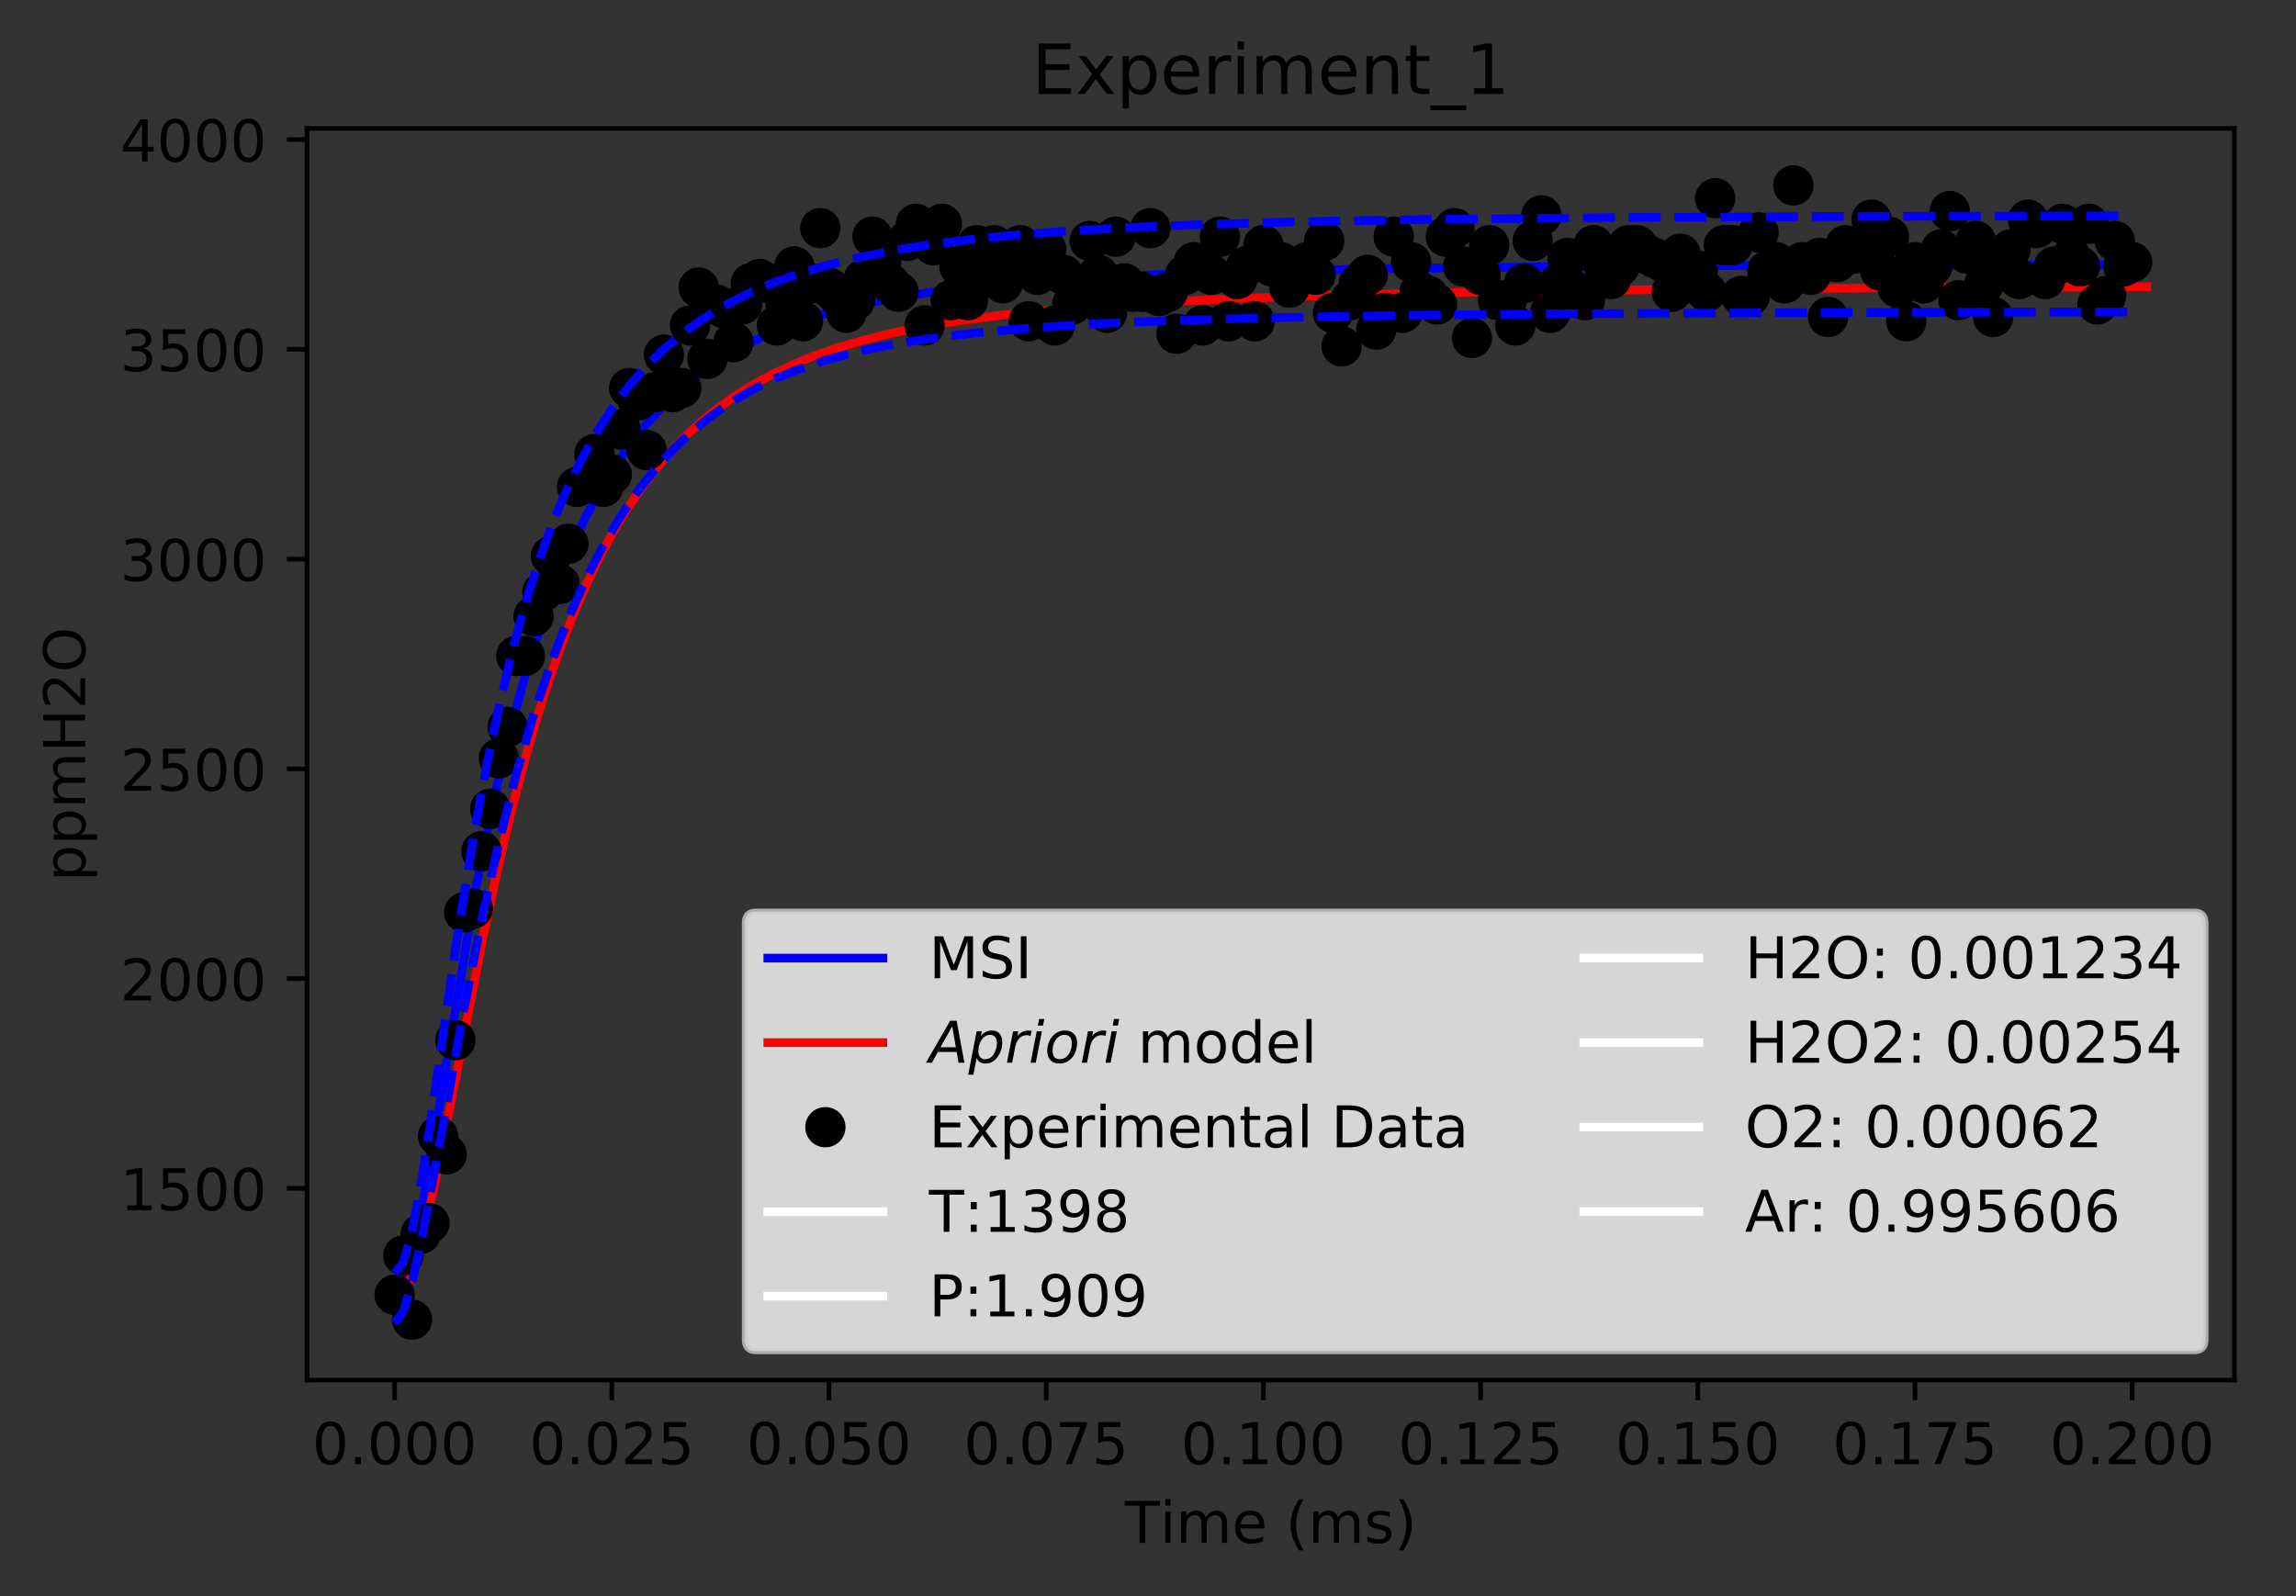 <?xml version="1.0" encoding="utf-8" standalone="no"?>
<!DOCTYPE svg PUBLIC "-//W3C//DTD SVG 1.1//EN"
  "http://www.w3.org/Graphics/SVG/1.1/DTD/svg11.dtd">
<!-- Created with matplotlib (https://matplotlib.org/) -->
<svg height="277.314pt" version="1.1" viewBox="0 0 398.828 277.314" width="398.828pt" xmlns="http://www.w3.org/2000/svg" xmlns:xlink="http://www.w3.org/1999/xlink">
 <rect x="0" y="0" width="398.828" height="277.314" fill="#333333" stroke="none"/>
 <defs>
  <style type="text/css">
*{stroke-linecap:butt;stroke-linejoin:round;}
  </style>
 </defs>
 <g id="figure_1">
  <g id="patch_1">
   <path d="M 0 277.314 
L 398.828 277.314 
L 398.828 0 
L 0 0 
z
" style="fill:none;"/>
  </g>
  <g id="axes_1">
   <g id="patch_2">
    <path d="M 53.328 239.758 
L 388.128 239.758 
L 388.128 22.318 
L 53.328 22.318 
z
" style="fill:none;"/>
   </g>
   <g id="matplotlib.axis_1">
    <g id="xtick_1">
     <g id="line2d_1">
      <defs>
       <path d="M 0 0 
L 0 3.5 
" id="m313e523089" style="stroke:#000000;stroke-width:0.8;"/>
      </defs>
      <g>
       <use style="stroke:#000000;stroke-width:0.8;" x="68.546" xlink:href="#m313e523089" y="239.758"/>
      </g>
     </g>
     <g id="text_1">
      <!-- 0.000 -->
      <defs>
       <path d="M 31.781 66.406 
Q 24.172 66.406 20.328 58.906 
Q 16.5 51.422 16.5 36.375 
Q 16.5 21.391 20.328 13.891 
Q 24.172 6.391 31.781 6.391 
Q 39.453 6.391 43.281 13.891 
Q 47.125 21.391 47.125 36.375 
Q 47.125 51.422 43.281 58.906 
Q 39.453 66.406 31.781 66.406 
z
M 31.781 74.219 
Q 44.047 74.219 50.516 64.516 
Q 56.984 54.828 56.984 36.375 
Q 56.984 17.969 50.516 8.266 
Q 44.047 -1.422 31.781 -1.422 
Q 19.531 -1.422 13.062 8.266 
Q 6.594 17.969 6.594 36.375 
Q 6.594 54.828 13.062 64.516 
Q 19.531 74.219 31.781 74.219 
z
" id="DejaVuSans-48"/>
       <path d="M 10.688 12.406 
L 21 12.406 
L 21 0 
L 10.688 0 
z
" id="DejaVuSans-46"/>
      </defs>
      <g transform="translate(54.232 254.357)scale(0.1 -0.1)">
       <use xlink:href="#DejaVuSans-48"/>
       <use x="63.623" xlink:href="#DejaVuSans-46"/>
       <use x="95.41" xlink:href="#DejaVuSans-48"/>
       <use x="159.033" xlink:href="#DejaVuSans-48"/>
       <use x="222.656" xlink:href="#DejaVuSans-48"/>
      </g>
     </g>
    </g>
    <g id="xtick_2">
     <g id="line2d_2">
      <g>
       <use style="stroke:#000000;stroke-width:0.8;" x="106.274" xlink:href="#m313e523089" y="239.758"/>
      </g>
     </g>
     <g id="text_2">
      <!-- 0.025 -->
      <defs>
       <path d="M 19.188 8.297 
L 53.609 8.297 
L 53.609 0 
L 7.328 0 
L 7.328 8.297 
Q 12.938 14.109 22.625 23.891 
Q 32.328 33.688 34.812 36.531 
Q 39.547 41.844 41.422 45.531 
Q 43.312 49.219 43.312 52.781 
Q 43.312 58.594 39.234 62.25 
Q 35.156 65.922 28.609 65.922 
Q 23.969 65.922 18.812 64.312 
Q 13.672 62.703 7.812 59.422 
L 7.812 69.391 
Q 13.766 71.781 18.938 73 
Q 24.125 74.219 28.422 74.219 
Q 39.75 74.219 46.484 68.547 
Q 53.219 62.891 53.219 53.422 
Q 53.219 48.922 51.531 44.891 
Q 49.859 40.875 45.406 35.406 
Q 44.188 33.984 37.641 27.219 
Q 31.109 20.453 19.188 8.297 
z
" id="DejaVuSans-50"/>
       <path d="M 10.797 72.906 
L 49.516 72.906 
L 49.516 64.594 
L 19.828 64.594 
L 19.828 46.734 
Q 21.969 47.469 24.109 47.828 
Q 26.266 48.188 28.422 48.188 
Q 40.625 48.188 47.75 41.5 
Q 54.891 34.812 54.891 23.391 
Q 54.891 11.625 47.562 5.094 
Q 40.234 -1.422 26.906 -1.422 
Q 22.312 -1.422 17.547 -0.641 
Q 12.797 0.141 7.719 1.703 
L 7.719 11.625 
Q 12.109 9.234 16.797 8.062 
Q 21.484 6.891 26.703 6.891 
Q 35.156 6.891 40.078 11.328 
Q 45.016 15.766 45.016 23.391 
Q 45.016 31 40.078 35.438 
Q 35.156 39.891 26.703 39.891 
Q 22.75 39.891 18.812 39.016 
Q 14.891 38.141 10.797 36.281 
z
" id="DejaVuSans-53"/>
      </defs>
      <g transform="translate(91.96 254.357)scale(0.1 -0.1)">
       <use xlink:href="#DejaVuSans-48"/>
       <use x="63.623" xlink:href="#DejaVuSans-46"/>
       <use x="95.41" xlink:href="#DejaVuSans-48"/>
       <use x="159.033" xlink:href="#DejaVuSans-50"/>
       <use x="222.656" xlink:href="#DejaVuSans-53"/>
      </g>
     </g>
    </g>
    <g id="xtick_3">
     <g id="line2d_3">
      <g>
       <use style="stroke:#000000;stroke-width:0.8;" x="144.003" xlink:href="#m313e523089" y="239.758"/>
      </g>
     </g>
     <g id="text_3">
      <!-- 0.050 -->
      <g transform="translate(129.688 254.357)scale(0.1 -0.1)">
       <use xlink:href="#DejaVuSans-48"/>
       <use x="63.623" xlink:href="#DejaVuSans-46"/>
       <use x="95.41" xlink:href="#DejaVuSans-48"/>
       <use x="159.033" xlink:href="#DejaVuSans-53"/>
       <use x="222.656" xlink:href="#DejaVuSans-48"/>
      </g>
     </g>
    </g>
    <g id="xtick_4">
     <g id="line2d_4">
      <g>
       <use style="stroke:#000000;stroke-width:0.8;" x="181.731" xlink:href="#m313e523089" y="239.758"/>
      </g>
     </g>
     <g id="text_4">
      <!-- 0.075 -->
      <defs>
       <path d="M 8.203 72.906 
L 55.078 72.906 
L 55.078 68.703 
L 28.609 0 
L 18.312 0 
L 43.219 64.594 
L 8.203 64.594 
z
" id="DejaVuSans-55"/>
      </defs>
      <g transform="translate(167.417 254.357)scale(0.1 -0.1)">
       <use xlink:href="#DejaVuSans-48"/>
       <use x="63.623" xlink:href="#DejaVuSans-46"/>
       <use x="95.41" xlink:href="#DejaVuSans-48"/>
       <use x="159.033" xlink:href="#DejaVuSans-55"/>
       <use x="222.656" xlink:href="#DejaVuSans-53"/>
      </g>
     </g>
    </g>
    <g id="xtick_5">
     <g id="line2d_5">
      <g>
       <use style="stroke:#000000;stroke-width:0.8;" x="219.459" xlink:href="#m313e523089" y="239.758"/>
      </g>
     </g>
     <g id="text_5">
      <!-- 0.100 -->
      <defs>
       <path d="M 12.406 8.297 
L 28.516 8.297 
L 28.516 63.922 
L 10.984 60.406 
L 10.984 69.391 
L 28.422 72.906 
L 38.281 72.906 
L 38.281 8.297 
L 54.391 8.297 
L 54.391 0 
L 12.406 0 
z
" id="DejaVuSans-49"/>
      </defs>
      <g transform="translate(205.145 254.357)scale(0.1 -0.1)">
       <use xlink:href="#DejaVuSans-48"/>
       <use x="63.623" xlink:href="#DejaVuSans-46"/>
       <use x="95.41" xlink:href="#DejaVuSans-49"/>
       <use x="159.033" xlink:href="#DejaVuSans-48"/>
       <use x="222.656" xlink:href="#DejaVuSans-48"/>
      </g>
     </g>
    </g>
    <g id="xtick_6">
     <g id="line2d_6">
      <g>
       <use style="stroke:#000000;stroke-width:0.8;" x="257.187" xlink:href="#m313e523089" y="239.758"/>
      </g>
     </g>
     <g id="text_6">
      <!-- 0.125 -->
      <g transform="translate(242.873 254.357)scale(0.1 -0.1)">
       <use xlink:href="#DejaVuSans-48"/>
       <use x="63.623" xlink:href="#DejaVuSans-46"/>
       <use x="95.41" xlink:href="#DejaVuSans-49"/>
       <use x="159.033" xlink:href="#DejaVuSans-50"/>
       <use x="222.656" xlink:href="#DejaVuSans-53"/>
      </g>
     </g>
    </g>
    <g id="xtick_7">
     <g id="line2d_7">
      <g>
       <use style="stroke:#000000;stroke-width:0.8;" x="294.915" xlink:href="#m313e523089" y="239.758"/>
      </g>
     </g>
     <g id="text_7">
      <!-- 0.150 -->
      <g transform="translate(280.601 254.357)scale(0.1 -0.1)">
       <use xlink:href="#DejaVuSans-48"/>
       <use x="63.623" xlink:href="#DejaVuSans-46"/>
       <use x="95.41" xlink:href="#DejaVuSans-49"/>
       <use x="159.033" xlink:href="#DejaVuSans-53"/>
       <use x="222.656" xlink:href="#DejaVuSans-48"/>
      </g>
     </g>
    </g>
    <g id="xtick_8">
     <g id="line2d_8">
      <g>
       <use style="stroke:#000000;stroke-width:0.8;" x="332.643" xlink:href="#m313e523089" y="239.758"/>
      </g>
     </g>
     <g id="text_8">
      <!-- 0.175 -->
      <g transform="translate(318.329 254.357)scale(0.1 -0.1)">
       <use xlink:href="#DejaVuSans-48"/>
       <use x="63.623" xlink:href="#DejaVuSans-46"/>
       <use x="95.41" xlink:href="#DejaVuSans-49"/>
       <use x="159.033" xlink:href="#DejaVuSans-55"/>
       <use x="222.656" xlink:href="#DejaVuSans-53"/>
      </g>
     </g>
    </g>
    <g id="xtick_9">
     <g id="line2d_9">
      <g>
       <use style="stroke:#000000;stroke-width:0.8;" x="370.371" xlink:href="#m313e523089" y="239.758"/>
      </g>
     </g>
     <g id="text_9">
      <!-- 0.200 -->
      <g transform="translate(356.057 254.357)scale(0.1 -0.1)">
       <use xlink:href="#DejaVuSans-48"/>
       <use x="63.623" xlink:href="#DejaVuSans-46"/>
       <use x="95.41" xlink:href="#DejaVuSans-50"/>
       <use x="159.033" xlink:href="#DejaVuSans-48"/>
       <use x="222.656" xlink:href="#DejaVuSans-48"/>
      </g>
     </g>
    </g>
    <g id="text_10">
     <!-- Time (ms) -->
     <defs>
      <path d="M -0.297 72.906 
L 61.375 72.906 
L 61.375 64.594 
L 35.5 64.594 
L 35.5 0 
L 25.594 0 
L 25.594 64.594 
L -0.297 64.594 
z
" id="DejaVuSans-84"/>
      <path d="M 9.422 54.688 
L 18.406 54.688 
L 18.406 0 
L 9.422 0 
z
M 9.422 75.984 
L 18.406 75.984 
L 18.406 64.594 
L 9.422 64.594 
z
" id="DejaVuSans-105"/>
      <path d="M 52 44.188 
Q 55.375 50.25 60.062 53.125 
Q 64.75 56 71.094 56 
Q 79.641 56 84.281 50.016 
Q 88.922 44.047 88.922 33.016 
L 88.922 0 
L 79.891 0 
L 79.891 32.719 
Q 79.891 40.578 77.094 44.375 
Q 74.312 48.188 68.609 48.188 
Q 61.625 48.188 57.562 43.547 
Q 53.516 38.922 53.516 30.906 
L 53.516 0 
L 44.484 0 
L 44.484 32.719 
Q 44.484 40.625 41.703 44.406 
Q 38.922 48.188 33.109 48.188 
Q 26.219 48.188 22.156 43.531 
Q 18.109 38.875 18.109 30.906 
L 18.109 0 
L 9.078 0 
L 9.078 54.688 
L 18.109 54.688 
L 18.109 46.188 
Q 21.188 51.219 25.484 53.609 
Q 29.781 56 35.688 56 
Q 41.656 56 45.828 52.969 
Q 50 49.953 52 44.188 
z
" id="DejaVuSans-109"/>
      <path d="M 56.203 29.594 
L 56.203 25.203 
L 14.891 25.203 
Q 15.484 15.922 20.484 11.062 
Q 25.484 6.203 34.422 6.203 
Q 39.594 6.203 44.453 7.469 
Q 49.312 8.734 54.109 11.281 
L 54.109 2.781 
Q 49.266 0.734 44.188 -0.344 
Q 39.109 -1.422 33.891 -1.422 
Q 20.797 -1.422 13.156 6.188 
Q 5.516 13.812 5.516 26.812 
Q 5.516 40.234 12.766 48.109 
Q 20.016 56 32.328 56 
Q 43.359 56 49.781 48.891 
Q 56.203 41.797 56.203 29.594 
z
M 47.219 32.234 
Q 47.125 39.594 43.094 43.984 
Q 39.062 48.391 32.422 48.391 
Q 24.906 48.391 20.391 44.141 
Q 15.875 39.891 15.188 32.172 
z
" id="DejaVuSans-101"/>
      <path id="DejaVuSans-32"/>
      <path d="M 31 75.875 
Q 24.469 64.656 21.281 53.656 
Q 18.109 42.672 18.109 31.391 
Q 18.109 20.125 21.312 9.062 
Q 24.516 -2 31 -13.188 
L 23.188 -13.188 
Q 15.875 -1.703 12.234 9.375 
Q 8.594 20.453 8.594 31.391 
Q 8.594 42.281 12.203 53.312 
Q 15.828 64.359 23.188 75.875 
z
" id="DejaVuSans-40"/>
      <path d="M 44.281 53.078 
L 44.281 44.578 
Q 40.484 46.531 36.375 47.5 
Q 32.281 48.484 27.875 48.484 
Q 21.188 48.484 17.844 46.438 
Q 14.5 44.391 14.5 40.281 
Q 14.5 37.156 16.891 35.375 
Q 19.281 33.594 26.516 31.984 
L 29.594 31.297 
Q 39.156 29.25 43.188 25.516 
Q 47.219 21.781 47.219 15.094 
Q 47.219 7.469 41.188 3.016 
Q 35.156 -1.422 24.609 -1.422 
Q 20.219 -1.422 15.453 -0.562 
Q 10.688 0.297 5.422 2 
L 5.422 11.281 
Q 10.406 8.688 15.234 7.391 
Q 20.062 6.109 24.812 6.109 
Q 31.156 6.109 34.562 8.281 
Q 37.984 10.453 37.984 14.406 
Q 37.984 18.062 35.516 20.016 
Q 33.062 21.969 24.703 23.781 
L 21.578 24.516 
Q 13.234 26.266 9.516 29.906 
Q 5.812 33.547 5.812 39.891 
Q 5.812 47.609 11.281 51.797 
Q 16.75 56 26.812 56 
Q 31.781 56 36.172 55.266 
Q 40.578 54.547 44.281 53.078 
z
" id="DejaVuSans-115"/>
      <path d="M 8.016 75.875 
L 15.828 75.875 
Q 23.141 64.359 26.781 53.312 
Q 30.422 42.281 30.422 31.391 
Q 30.422 20.453 26.781 9.375 
Q 23.141 -1.703 15.828 -13.188 
L 8.016 -13.188 
Q 14.5 -2 17.703 9.062 
Q 20.906 20.125 20.906 31.391 
Q 20.906 42.672 17.703 53.656 
Q 14.5 64.656 8.016 75.875 
z
" id="DejaVuSans-41"/>
     </defs>
     <g transform="translate(195.375 268.035)scale(0.1 -0.1)">
      <use xlink:href="#DejaVuSans-84"/>
      <use x="61.037" xlink:href="#DejaVuSans-105"/>
      <use x="88.82" xlink:href="#DejaVuSans-109"/>
      <use x="186.232" xlink:href="#DejaVuSans-101"/>
      <use x="247.756" xlink:href="#DejaVuSans-32"/>
      <use x="279.543" xlink:href="#DejaVuSans-40"/>
      <use x="318.557" xlink:href="#DejaVuSans-109"/>
      <use x="415.969" xlink:href="#DejaVuSans-115"/>
      <use x="468.068" xlink:href="#DejaVuSans-41"/>
     </g>
    </g>
   </g>
   <g id="matplotlib.axis_2">
    <g id="ytick_1">
     <g id="line2d_10">
      <defs>
       <path d="M 0 0 
L -3.5 0 
" id="m8b1f5b5905" style="stroke:#000000;stroke-width:0.8;"/>
      </defs>
      <g>
       <use style="stroke:#000000;stroke-width:0.8;" x="53.328" xlink:href="#m8b1f5b5905" y="206.444"/>
      </g>
     </g>
     <g id="text_11">
      <!-- 1500 -->
      <g transform="translate(20.878 210.243)scale(0.1 -0.1)">
       <use xlink:href="#DejaVuSans-49"/>
       <use x="63.623" xlink:href="#DejaVuSans-53"/>
       <use x="127.246" xlink:href="#DejaVuSans-48"/>
       <use x="190.869" xlink:href="#DejaVuSans-48"/>
      </g>
     </g>
    </g>
    <g id="ytick_2">
     <g id="line2d_11">
      <g>
       <use style="stroke:#000000;stroke-width:0.8;" x="53.328" xlink:href="#m8b1f5b5905" y="170.004"/>
      </g>
     </g>
     <g id="text_12">
      <!-- 2000 -->
      <g transform="translate(20.878 173.803)scale(0.1 -0.1)">
       <use xlink:href="#DejaVuSans-50"/>
       <use x="63.623" xlink:href="#DejaVuSans-48"/>
       <use x="127.246" xlink:href="#DejaVuSans-48"/>
       <use x="190.869" xlink:href="#DejaVuSans-48"/>
      </g>
     </g>
    </g>
    <g id="ytick_3">
     <g id="line2d_12">
      <g>
       <use style="stroke:#000000;stroke-width:0.8;" x="53.328" xlink:href="#m8b1f5b5905" y="133.563"/>
      </g>
     </g>
     <g id="text_13">
      <!-- 2500 -->
      <g transform="translate(20.878 137.363)scale(0.1 -0.1)">
       <use xlink:href="#DejaVuSans-50"/>
       <use x="63.623" xlink:href="#DejaVuSans-53"/>
       <use x="127.246" xlink:href="#DejaVuSans-48"/>
       <use x="190.869" xlink:href="#DejaVuSans-48"/>
      </g>
     </g>
    </g>
    <g id="ytick_4">
     <g id="line2d_13">
      <g>
       <use style="stroke:#000000;stroke-width:0.8;" x="53.328" xlink:href="#m8b1f5b5905" y="97.123"/>
      </g>
     </g>
     <g id="text_14">
      <!-- 3000 -->
      <defs>
       <path d="M 40.578 39.312 
Q 47.656 37.797 51.625 33 
Q 55.609 28.219 55.609 21.188 
Q 55.609 10.406 48.188 4.484 
Q 40.766 -1.422 27.094 -1.422 
Q 22.516 -1.422 17.656 -0.516 
Q 12.797 0.391 7.625 2.203 
L 7.625 11.719 
Q 11.719 9.328 16.594 8.109 
Q 21.484 6.891 26.812 6.891 
Q 36.078 6.891 40.938 10.547 
Q 45.797 14.203 45.797 21.188 
Q 45.797 27.641 41.281 31.266 
Q 36.766 34.906 28.719 34.906 
L 20.219 34.906 
L 20.219 43.016 
L 29.109 43.016 
Q 36.375 43.016 40.234 45.922 
Q 44.094 48.828 44.094 54.297 
Q 44.094 59.906 40.109 62.906 
Q 36.141 65.922 28.719 65.922 
Q 24.656 65.922 20.016 65.031 
Q 15.375 64.156 9.812 62.312 
L 9.812 71.094 
Q 15.438 72.656 20.344 73.438 
Q 25.25 74.219 29.594 74.219 
Q 40.828 74.219 47.359 69.109 
Q 53.906 64.016 53.906 55.328 
Q 53.906 49.266 50.438 45.094 
Q 46.969 40.922 40.578 39.312 
z
" id="DejaVuSans-51"/>
      </defs>
      <g transform="translate(20.878 100.923)scale(0.1 -0.1)">
       <use xlink:href="#DejaVuSans-51"/>
       <use x="63.623" xlink:href="#DejaVuSans-48"/>
       <use x="127.246" xlink:href="#DejaVuSans-48"/>
       <use x="190.869" xlink:href="#DejaVuSans-48"/>
      </g>
     </g>
    </g>
    <g id="ytick_5">
     <g id="line2d_14">
      <g>
       <use style="stroke:#000000;stroke-width:0.8;" x="53.328" xlink:href="#m8b1f5b5905" y="60.683"/>
      </g>
     </g>
     <g id="text_15">
      <!-- 3500 -->
      <g transform="translate(20.878 64.483)scale(0.1 -0.1)">
       <use xlink:href="#DejaVuSans-51"/>
       <use x="63.623" xlink:href="#DejaVuSans-53"/>
       <use x="127.246" xlink:href="#DejaVuSans-48"/>
       <use x="190.869" xlink:href="#DejaVuSans-48"/>
      </g>
     </g>
    </g>
    <g id="ytick_6">
     <g id="line2d_15">
      <g>
       <use style="stroke:#000000;stroke-width:0.8;" x="53.328" xlink:href="#m8b1f5b5905" y="24.243"/>
      </g>
     </g>
     <g id="text_16">
      <!-- 4000 -->
      <defs>
       <path d="M 37.797 64.312 
L 12.891 25.391 
L 37.797 25.391 
z
M 35.203 72.906 
L 47.609 72.906 
L 47.609 25.391 
L 58.016 25.391 
L 58.016 17.188 
L 47.609 17.188 
L 47.609 0 
L 37.797 0 
L 37.797 17.188 
L 4.891 17.188 
L 4.891 26.703 
z
" id="DejaVuSans-52"/>
      </defs>
      <g transform="translate(20.878 28.042)scale(0.1 -0.1)">
       <use xlink:href="#DejaVuSans-52"/>
       <use x="63.623" xlink:href="#DejaVuSans-48"/>
       <use x="127.246" xlink:href="#DejaVuSans-48"/>
       <use x="190.869" xlink:href="#DejaVuSans-48"/>
      </g>
     </g>
    </g>
    <g id="text_17">
     <!-- ppmH2O -->
     <defs>
      <path d="M 18.109 8.203 
L 18.109 -20.797 
L 9.078 -20.797 
L 9.078 54.688 
L 18.109 54.688 
L 18.109 46.391 
Q 20.953 51.266 25.266 53.625 
Q 29.594 56 35.594 56 
Q 45.562 56 51.781 48.094 
Q 58.016 40.188 58.016 27.297 
Q 58.016 14.406 51.781 6.484 
Q 45.562 -1.422 35.594 -1.422 
Q 29.594 -1.422 25.266 0.953 
Q 20.953 3.328 18.109 8.203 
z
M 48.688 27.297 
Q 48.688 37.203 44.609 42.844 
Q 40.531 48.484 33.406 48.484 
Q 26.266 48.484 22.188 42.844 
Q 18.109 37.203 18.109 27.297 
Q 18.109 17.391 22.188 11.75 
Q 26.266 6.109 33.406 6.109 
Q 40.531 6.109 44.609 11.75 
Q 48.688 17.391 48.688 27.297 
z
" id="DejaVuSans-112"/>
      <path d="M 9.812 72.906 
L 19.672 72.906 
L 19.672 43.016 
L 55.516 43.016 
L 55.516 72.906 
L 65.375 72.906 
L 65.375 0 
L 55.516 0 
L 55.516 34.719 
L 19.672 34.719 
L 19.672 0 
L 9.812 0 
z
" id="DejaVuSans-72"/>
      <path d="M 39.406 66.219 
Q 28.656 66.219 22.328 58.203 
Q 16.016 50.203 16.016 36.375 
Q 16.016 22.609 22.328 14.594 
Q 28.656 6.594 39.406 6.594 
Q 50.141 6.594 56.422 14.594 
Q 62.703 22.609 62.703 36.375 
Q 62.703 50.203 56.422 58.203 
Q 50.141 66.219 39.406 66.219 
z
M 39.406 74.219 
Q 54.734 74.219 63.906 63.938 
Q 73.094 53.656 73.094 36.375 
Q 73.094 19.141 63.906 8.859 
Q 54.734 -1.422 39.406 -1.422 
Q 24.031 -1.422 14.812 8.828 
Q 5.609 19.094 5.609 36.375 
Q 5.609 53.656 14.812 63.938 
Q 24.031 74.219 39.406 74.219 
z
" id="DejaVuSans-79"/>
     </defs>
     <g transform="translate(14.798 153.134)rotate(-90)scale(0.1 -0.1)">
      <use xlink:href="#DejaVuSans-112"/>
      <use x="63.477" xlink:href="#DejaVuSans-112"/>
      <use x="126.953" xlink:href="#DejaVuSans-109"/>
      <use x="224.365" xlink:href="#DejaVuSans-72"/>
      <use x="299.561" xlink:href="#DejaVuSans-50"/>
      <use x="363.184" xlink:href="#DejaVuSans-79"/>
     </g>
    </g>
   </g>
   <g id="line2d_16">
    <path clip-path="url(#p46a226d72d)" d="M 68.546 225.658 
L 68.873 225.558 
L 69.258 225.191 
L 69.721 224.427 
L 70.315 222.98 
L 71.042 220.595 
L 71.934 216.892 
L 73.124 210.932 
L 74.809 201.185 
L 82.413 155.57 
L 84.677 144.08 
L 86.942 133.806 
L 88.988 125.506 
L 91.034 118.054 
L 93.08 111.367 
L 95.126 105.365 
L 97.172 99.976 
L 99.218 95.131 
L 101.607 90.086 
L 103.656 86.221 
L 106.219 81.922 
L 108.781 78.139 
L 111.344 74.806 
L 113.906 71.865 
L 116.468 69.265 
L 119.031 66.964 
L 121.593 64.923 
L 124.684 62.764 
L 127.775 60.889 
L 130.866 59.257 
L 134.729 57.507 
L 138.593 56.027 
L 142.456 54.77 
L 147.093 53.505 
L 152.502 52.298 
L 157.911 51.321 
L 164.092 50.422 
L 171.819 49.545 
L 180.319 48.814 
L 190.365 48.17 
L 202.728 47.6 
L 218.955 47.091 
L 240.221 46.669 
L 269.235 46.337 
L 309.932 46.106 
L 370.417 45.978 
L 370.417 45.978 
" style="fill:none;stroke:#0000ff;stroke-linecap:square;stroke-width:1.5;"/>
   </g>
   <g id="line2d_17">
    <path clip-path="url(#p46a226d72d)" d="M 68.546 225.83 
L 68.986 225.722 
L 69.485 225.347 
L 70.085 224.567 
L 70.828 223.147 
L 71.678 220.976 
L 72.74 217.547 
L 74.014 212.566 
L 75.607 205.34 
L 77.901 193.761 
L 84.065 162.057 
L 86.707 149.869 
L 88.869 140.786 
L 91.069 132.369 
L 93.27 124.75 
L 95.47 117.874 
L 97.67 111.68 
L 99.871 106.104 
L 102.071 101.084 
L 104.456 96.208 
L 106.661 92.167 
L 108.865 88.525 
L 111.07 85.242 
L 113.826 81.585 
L 116.582 78.365 
L 119.338 75.526 
L 122.094 73.019 
L 124.882 70.777 
L 127.889 68.649 
L 130.953 66.747 
L 134.172 64.999 
L 137.718 63.329 
L 141.228 61.898 
L 145.616 60.37 
L 150.004 59.083 
L 155.27 57.795 
L 160.536 56.732 
L 166.679 55.714 
L 173.7 54.778 
L 181.598 53.941 
L 191.252 53.147 
L 202.661 52.437 
L 216.703 51.795 
L 234.255 51.227 
L 256.196 50.747 
L 285.771 50.339 
L 326.919 50.014 
L 372.91 49.817 
L 372.91 49.817 
" style="fill:none;stroke:#ff0000;stroke-linecap:square;stroke-width:1.5;"/>
   </g>
   <g id="line2d_18">
    <defs>
     <path d="M 0 3 
C 0.796 3 1.559 2.684 2.121 2.121 
C 2.684 1.559 3 0.796 3 0 
C 3 -0.796 2.684 -1.559 2.121 -2.121 
C 1.559 -2.684 0.796 -3 0 -3 
C -0.796 -3 -1.559 -2.684 -2.121 -2.121 
C -2.684 -1.559 -3 -0.796 -3 0 
C -3 0.796 -2.684 1.559 -2.121 2.121 
C -1.559 2.684 -0.796 3 0 3 
z
" id="m161f5549c8" style="stroke:#000000;"/>
    </defs>
    <g clip-path="url(#p46a226d72d)">
     <use style="stroke:#000000;" x="68.546" xlink:href="#m161f5549c8" y="224.941"/>
     <use style="stroke:#000000;" x="70.055" xlink:href="#m161f5549c8" y="218.112"/>
     <use style="stroke:#000000;" x="71.565" xlink:href="#m161f5549c8" y="229.255"/>
     <use style="stroke:#000000;" x="73.074" xlink:href="#m161f5549c8" y="214.373"/>
     <use style="stroke:#000000;" x="74.583" xlink:href="#m161f5549c8" y="212.5"/>
     <use style="stroke:#000000;" x="76.092" xlink:href="#m161f5549c8" y="197.363"/>
     <use style="stroke:#000000;" x="77.601" xlink:href="#m161f5549c8" y="200.533"/>
     <use style="stroke:#000000;" x="79.11" xlink:href="#m161f5549c8" y="180.702"/>
     <use style="stroke:#000000;" x="80.619" xlink:href="#m161f5549c8" y="158.496"/>
     <use style="stroke:#000000;" x="82.128" xlink:href="#m161f5549c8" y="157.84"/>
     <use style="stroke:#000000;" x="83.638" xlink:href="#m161f5549c8" y="147.877"/>
     <use style="stroke:#000000;" x="85.147" xlink:href="#m161f5549c8" y="140.509"/>
     <use style="stroke:#000000;" x="86.656" xlink:href="#m161f5549c8" y="131.734"/>
     <use style="stroke:#000000;" x="88.165" xlink:href="#m161f5549c8" y="126.297"/>
     <use style="stroke:#000000;" x="89.674" xlink:href="#m161f5549c8" y="113.959"/>
     <use style="stroke:#000000;" x="91.183" xlink:href="#m161f5549c8" y="113.959"/>
     <use style="stroke:#000000;" x="92.692" xlink:href="#m161f5549c8" y="107.042"/>
     <use style="stroke:#000000;" x="94.201" xlink:href="#m161f5549c8" y="102.866"/>
     <use style="stroke:#000000;" x="95.711" xlink:href="#m161f5549c8" y="96.57"/>
     <use style="stroke:#000000;" x="97.22" xlink:href="#m161f5549c8" y="101.467"/>
     <use style="stroke:#000000;" x="98.729" xlink:href="#m161f5549c8" y="94.463"/>
     <use style="stroke:#000000;" x="100.238" xlink:href="#m161f5549c8" y="84.581"/>
     <use style="stroke:#000000;" x="101.747" xlink:href="#m161f5549c8" y="83.867"/>
     <use style="stroke:#000000;" x="103.256" xlink:href="#m161f5549c8" y="78.889"/>
     <use style="stroke:#000000;" x="104.765" xlink:href="#m161f5549c8" y="84.581"/>
     <use style="stroke:#000000;" x="106.274" xlink:href="#m161f5549c8" y="82.445"/>
     <use style="stroke:#000000;" x="107.784" xlink:href="#m161f5549c8" y="74.596"/>
     <use style="stroke:#000000;" x="109.293" xlink:href="#m161f5549c8" y="67.41"/>
     <use style="stroke:#000000;" x="110.802" xlink:href="#m161f5549c8" y="69.575"/>
     <use style="stroke:#000000;" x="112.311" xlink:href="#m161f5549c8" y="78.175"/>
     <use style="stroke:#000000;" x="113.82" xlink:href="#m161f5549c8" y="68.132"/>
     <use style="stroke:#000000;" x="115.329" xlink:href="#m161f5549c8" y="61.623"/>
     <use style="stroke:#000000;" x="116.838" xlink:href="#m161f5549c8" y="68.132"/>
     <use style="stroke:#000000;" x="118.347" xlink:href="#m161f5549c8" y="67.41"/>
     <use style="stroke:#000000;" x="119.857" xlink:href="#m161f5549c8" y="56.536"/>
     <use style="stroke:#000000;" x="121.366" xlink:href="#m161f5549c8" y="49.955"/>
     <use style="stroke:#000000;" x="122.875" xlink:href="#m161f5549c8" y="62.345"/>
     <use style="stroke:#000000;" x="124.384" xlink:href="#m161f5549c8" y="52.885"/>
     <use style="stroke:#000000;" x="125.893" xlink:href="#m161f5549c8" y="53.614"/>
     <use style="stroke:#000000;" x="127.402" xlink:href="#m161f5549c8" y="59.444"/>
     <use style="stroke:#000000;" x="128.911" xlink:href="#m161f5549c8" y="52.885"/>
     <use style="stroke:#000000;" x="130.42" xlink:href="#m161f5549c8" y="49.219"/>
     <use style="stroke:#000000;" x="131.93" xlink:href="#m161f5549c8" y="48.483"/>
     <use style="stroke:#000000;" x="133.439" xlink:href="#m161f5549c8" y="49.219"/>
     <use style="stroke:#000000;" x="134.948" xlink:href="#m161f5549c8" y="56.536"/>
     <use style="stroke:#000000;" x="136.457" xlink:href="#m161f5549c8" y="52.885"/>
     <use style="stroke:#000000;" x="137.966" xlink:href="#m161f5549c8" y="46.282"/>
     <use style="stroke:#000000;" x="139.475" xlink:href="#m161f5549c8" y="55.808"/>
     <use style="stroke:#000000;" x="140.984" xlink:href="#m161f5549c8" y="49.219"/>
     <use style="stroke:#000000;" x="142.493" xlink:href="#m161f5549c8" y="39.636"/>
     <use style="stroke:#000000;" x="144.003" xlink:href="#m161f5549c8" y="49.955"/>
     <use style="stroke:#000000;" x="145.512" xlink:href="#m161f5549c8" y="51.42"/>
     <use style="stroke:#000000;" x="147.021" xlink:href="#m161f5549c8" y="54.343"/>
     <use style="stroke:#000000;" x="148.53" xlink:href="#m161f5549c8" y="52.149"/>
     <use style="stroke:#000000;" x="150.039" xlink:href="#m161f5549c8" y="48.483"/>
     <use style="stroke:#000000;" x="151.548" xlink:href="#m161f5549c8" y="41.115"/>
     <use style="stroke:#000000;" x="153.057" xlink:href="#m161f5549c8" y="45.546"/>
     <use style="stroke:#000000;" x="154.566" xlink:href="#m161f5549c8" y="49.219"/>
     <use style="stroke:#000000;" x="156.076" xlink:href="#m161f5549c8" y="50.684"/>
     <use style="stroke:#000000;" x="157.585" xlink:href="#m161f5549c8" y="41.851"/>
     <use style="stroke:#000000;" x="159.094" xlink:href="#m161f5549c8" y="38.892"/>
     <use style="stroke:#000000;" x="160.603" xlink:href="#m161f5549c8" y="56.536"/>
     <use style="stroke:#000000;" x="162.112" xlink:href="#m161f5549c8" y="42.594"/>
     <use style="stroke:#000000;" x="163.621" xlink:href="#m161f5549c8" y="38.892"/>
     <use style="stroke:#000000;" x="165.13" xlink:href="#m161f5549c8" y="52.149"/>
     <use style="stroke:#000000;" x="166.639" xlink:href="#m161f5549c8" y="46.282"/>
     <use style="stroke:#000000;" x="168.149" xlink:href="#m161f5549c8" y="52.149"/>
     <use style="stroke:#000000;" x="169.658" xlink:href="#m161f5549c8" y="42.594"/>
     <use style="stroke:#000000;" x="171.167" xlink:href="#m161f5549c8" y="47.018"/>
     <use style="stroke:#000000;" x="172.676" xlink:href="#m161f5549c8" y="42.594"/>
     <use style="stroke:#000000;" x="174.185" xlink:href="#m161f5549c8" y="49.219"/>
     <use style="stroke:#000000;" x="175.694" xlink:href="#m161f5549c8" y="45.546"/>
     <use style="stroke:#000000;" x="177.203" xlink:href="#m161f5549c8" y="42.594"/>
     <use style="stroke:#000000;" x="178.712" xlink:href="#m161f5549c8" y="55.808"/>
     <use style="stroke:#000000;" x="180.222" xlink:href="#m161f5549c8" y="47.747"/>
     <use style="stroke:#000000;" x="181.731" xlink:href="#m161f5549c8" y="43.331"/>
     <use style="stroke:#000000;" x="183.24" xlink:href="#m161f5549c8" y="56.536"/>
     <use style="stroke:#000000;" x="184.749" xlink:href="#m161f5549c8" y="47.747"/>
     <use style="stroke:#000000;" x="186.258" xlink:href="#m161f5549c8" y="52.885"/>
     <use style="stroke:#000000;" x="187.767" xlink:href="#m161f5549c8" y="50.684"/>
     <use style="stroke:#000000;" x="189.276" xlink:href="#m161f5549c8" y="41.851"/>
     <use style="stroke:#000000;" x="190.785" xlink:href="#m161f5549c8" y="47.747"/>
     <use style="stroke:#000000;" x="192.295" xlink:href="#m161f5549c8" y="54.343"/>
     <use style="stroke:#000000;" x="193.804" xlink:href="#m161f5549c8" y="41.115"/>
     <use style="stroke:#000000;" x="195.313" xlink:href="#m161f5549c8" y="49.219"/>
     <use style="stroke:#000000;" x="196.822" xlink:href="#m161f5549c8" y="50.684"/>
     <use style="stroke:#000000;" x="198.331" xlink:href="#m161f5549c8" y="50.684"/>
     <use style="stroke:#000000;" x="199.84" xlink:href="#m161f5549c8" y="39.636"/>
     <use style="stroke:#000000;" x="201.349" xlink:href="#m161f5549c8" y="51.42"/>
     <use style="stroke:#000000;" x="202.858" xlink:href="#m161f5549c8" y="50.684"/>
     <use style="stroke:#000000;" x="204.368" xlink:href="#m161f5549c8" y="57.987"/>
     <use style="stroke:#000000;" x="205.877" xlink:href="#m161f5549c8" y="47.747"/>
     <use style="stroke:#000000;" x="207.386" xlink:href="#m161f5549c8" y="45.546"/>
     <use style="stroke:#000000;" x="208.895" xlink:href="#m161f5549c8" y="56.536"/>
     <use style="stroke:#000000;" x="210.404" xlink:href="#m161f5549c8" y="47.747"/>
     <use style="stroke:#000000;" x="211.913" xlink:href="#m161f5549c8" y="41.115"/>
     <use style="stroke:#000000;" x="213.422" xlink:href="#m161f5549c8" y="55.808"/>
     <use style="stroke:#000000;" x="214.931" xlink:href="#m161f5549c8" y="48.483"/>
     <use style="stroke:#000000;" x="216.441" xlink:href="#m161f5549c8" y="46.282"/>
     <use style="stroke:#000000;" x="217.95" xlink:href="#m161f5549c8" y="55.808"/>
     <use style="stroke:#000000;" x="219.459" xlink:href="#m161f5549c8" y="42.594"/>
     <use style="stroke:#000000;" x="220.968" xlink:href="#m161f5549c8" y="46.282"/>
     <use style="stroke:#000000;" x="222.477" xlink:href="#m161f5549c8" y="45.546"/>
     <use style="stroke:#000000;" x="223.986" xlink:href="#m161f5549c8" y="49.955"/>
     <use style="stroke:#000000;" x="225.495" xlink:href="#m161f5549c8" y="46.282"/>
     <use style="stroke:#000000;" x="227.004" xlink:href="#m161f5549c8" y="45.546"/>
     <use style="stroke:#000000;" x="228.514" xlink:href="#m161f5549c8" y="47.747"/>
     <use style="stroke:#000000;" x="230.023" xlink:href="#m161f5549c8" y="41.851"/>
     <use style="stroke:#000000;" x="231.532" xlink:href="#m161f5549c8" y="54.343"/>
     <use style="stroke:#000000;" x="233.041" xlink:href="#m161f5549c8" y="60.173"/>
     <use style="stroke:#000000;" x="234.55" xlink:href="#m161f5549c8" y="52.149"/>
     <use style="stroke:#000000;" x="236.059" xlink:href="#m161f5549c8" y="49.219"/>
     <use style="stroke:#000000;" x="237.568" xlink:href="#m161f5549c8" y="47.747"/>
     <use style="stroke:#000000;" x="239.077" xlink:href="#m161f5549c8" y="57.265"/>
     <use style="stroke:#000000;" x="240.586" xlink:href="#m161f5549c8" y="54.343"/>
     <use style="stroke:#000000;" x="242.096" xlink:href="#m161f5549c8" y="41.115"/>
     <use style="stroke:#000000;" x="243.605" xlink:href="#m161f5549c8" y="54.343"/>
     <use style="stroke:#000000;" x="245.114" xlink:href="#m161f5549c8" y="45.546"/>
     <use style="stroke:#000000;" x="246.623" xlink:href="#m161f5549c8" y="50.684"/>
     <use style="stroke:#000000;" x="248.132" xlink:href="#m161f5549c8" y="51.42"/>
     <use style="stroke:#000000;" x="249.641" xlink:href="#m161f5549c8" y="52.885"/>
     <use style="stroke:#000000;" x="251.15" xlink:href="#m161f5549c8" y="41.115"/>
     <use style="stroke:#000000;" x="252.659" xlink:href="#m161f5549c8" y="39.636"/>
     <use style="stroke:#000000;" x="254.169" xlink:href="#m161f5549c8" y="46.282"/>
     <use style="stroke:#000000;" x="255.678" xlink:href="#m161f5549c8" y="58.716"/>
     <use style="stroke:#000000;" x="257.187" xlink:href="#m161f5549c8" y="47.747"/>
     <use style="stroke:#000000;" x="258.696" xlink:href="#m161f5549c8" y="42.594"/>
     <use style="stroke:#000000;" x="260.205" xlink:href="#m161f5549c8" y="52.149"/>
     <use style="stroke:#000000;" x="261.714" xlink:href="#m161f5549c8" y="52.149"/>
     <use style="stroke:#000000;" x="263.223" xlink:href="#m161f5549c8" y="56.536"/>
     <use style="stroke:#000000;" x="264.732" xlink:href="#m161f5549c8" y="49.219"/>
     <use style="stroke:#000000;" x="266.242" xlink:href="#m161f5549c8" y="41.851"/>
     <use style="stroke:#000000;" x="267.751" xlink:href="#m161f5549c8" y="37.413"/>
     <use style="stroke:#000000;" x="269.26" xlink:href="#m161f5549c8" y="54.343"/>
     <use style="stroke:#000000;" x="270.769" xlink:href="#m161f5549c8" y="49.219"/>
     <use style="stroke:#000000;" x="272.278" xlink:href="#m161f5549c8" y="44.81"/>
     <use style="stroke:#000000;" x="273.787" xlink:href="#m161f5549c8" y="50.684"/>
     <use style="stroke:#000000;" x="275.296" xlink:href="#m161f5549c8" y="52.149"/>
     <use style="stroke:#000000;" x="276.805" xlink:href="#m161f5549c8" y="42.594"/>
     <use style="stroke:#000000;" x="278.315" xlink:href="#m161f5549c8" y="45.546"/>
     <use style="stroke:#000000;" x="279.824" xlink:href="#m161f5549c8" y="48.483"/>
     <use style="stroke:#000000;" x="281.333" xlink:href="#m161f5549c8" y="46.282"/>
     <use style="stroke:#000000;" x="282.842" xlink:href="#m161f5549c8" y="42.594"/>
     <use style="stroke:#000000;" x="284.351" xlink:href="#m161f5549c8" y="42.594"/>
     <use style="stroke:#000000;" x="285.86" xlink:href="#m161f5549c8" y="44.067"/>
     <use style="stroke:#000000;" x="287.369" xlink:href="#m161f5549c8" y="44.81"/>
     <use style="stroke:#000000;" x="288.878" xlink:href="#m161f5549c8" y="45.546"/>
     <use style="stroke:#000000;" x="290.388" xlink:href="#m161f5549c8" y="50.684"/>
     <use style="stroke:#000000;" x="291.897" xlink:href="#m161f5549c8" y="44.067"/>
     <use style="stroke:#000000;" x="293.406" xlink:href="#m161f5549c8" y="49.219"/>
     <use style="stroke:#000000;" x="294.915" xlink:href="#m161f5549c8" y="47.018"/>
     <use style="stroke:#000000;" x="296.424" xlink:href="#m161f5549c8" y="50.684"/>
     <use style="stroke:#000000;" x="297.933" xlink:href="#m161f5549c8" y="34.439"/>
     <use style="stroke:#000000;" x="299.442" xlink:href="#m161f5549c8" y="42.594"/>
     <use style="stroke:#000000;" x="300.951" xlink:href="#m161f5549c8" y="42.594"/>
     <use style="stroke:#000000;" x="302.461" xlink:href="#m161f5549c8" y="51.42"/>
     <use style="stroke:#000000;" x="303.97" xlink:href="#m161f5549c8" y="51.42"/>
     <use style="stroke:#000000;" x="305.479" xlink:href="#m161f5549c8" y="40.379"/>
     <use style="stroke:#000000;" x="306.988" xlink:href="#m161f5549c8" y="47.018"/>
     <use style="stroke:#000000;" x="308.497" xlink:href="#m161f5549c8" y="45.546"/>
     <use style="stroke:#000000;" x="310.006" xlink:href="#m161f5549c8" y="49.219"/>
     <use style="stroke:#000000;" x="311.515" xlink:href="#m161f5549c8" y="32.202"/>
     <use style="stroke:#000000;" x="313.024" xlink:href="#m161f5549c8" y="45.546"/>
     <use style="stroke:#000000;" x="314.534" xlink:href="#m161f5549c8" y="47.747"/>
     <use style="stroke:#000000;" x="316.043" xlink:href="#m161f5549c8" y="44.81"/>
     <use style="stroke:#000000;" x="317.552" xlink:href="#m161f5549c8" y="55.072"/>
     <use style="stroke:#000000;" x="319.061" xlink:href="#m161f5549c8" y="45.546"/>
     <use style="stroke:#000000;" x="320.57" xlink:href="#m161f5549c8" y="42.594"/>
     <use style="stroke:#000000;" x="322.079" xlink:href="#m161f5549c8" y="44.067"/>
     <use style="stroke:#000000;" x="323.588" xlink:href="#m161f5549c8" y="42.594"/>
     <use style="stroke:#000000;" x="325.097" xlink:href="#m161f5549c8" y="38.156"/>
     <use style="stroke:#000000;" x="326.607" xlink:href="#m161f5549c8" y="47.018"/>
     <use style="stroke:#000000;" x="328.116" xlink:href="#m161f5549c8" y="41.115"/>
     <use style="stroke:#000000;" x="329.625" xlink:href="#m161f5549c8" y="49.955"/>
     <use style="stroke:#000000;" x="331.134" xlink:href="#m161f5549c8" y="55.808"/>
     <use style="stroke:#000000;" x="332.643" xlink:href="#m161f5549c8" y="45.546"/>
     <use style="stroke:#000000;" x="334.152" xlink:href="#m161f5549c8" y="49.219"/>
     <use style="stroke:#000000;" x="335.661" xlink:href="#m161f5549c8" y="46.282"/>
     <use style="stroke:#000000;" x="337.17" xlink:href="#m161f5549c8" y="43.331"/>
     <use style="stroke:#000000;" x="338.68" xlink:href="#m161f5549c8" y="36.669"/>
     <use style="stroke:#000000;" x="340.189" xlink:href="#m161f5549c8" y="52.149"/>
     <use style="stroke:#000000;" x="341.698" xlink:href="#m161f5549c8" y="44.067"/>
     <use style="stroke:#000000;" x="343.207" xlink:href="#m161f5549c8" y="41.851"/>
     <use style="stroke:#000000;" x="344.716" xlink:href="#m161f5549c8" y="49.219"/>
     <use style="stroke:#000000;" x="346.225" xlink:href="#m161f5549c8" y="55.072"/>
     <use style="stroke:#000000;" x="347.734" xlink:href="#m161f5549c8" y="44.81"/>
     <use style="stroke:#000000;" x="349.243" xlink:href="#m161f5549c8" y="43.331"/>
     <use style="stroke:#000000;" x="350.753" xlink:href="#m161f5549c8" y="48.483"/>
     <use style="stroke:#000000;" x="352.262" xlink:href="#m161f5549c8" y="38.156"/>
     <use style="stroke:#000000;" x="353.771" xlink:href="#m161f5549c8" y="39.636"/>
     <use style="stroke:#000000;" x="355.28" xlink:href="#m161f5549c8" y="48.483"/>
     <use style="stroke:#000000;" x="356.789" xlink:href="#m161f5549c8" y="46.282"/>
     <use style="stroke:#000000;" x="358.298" xlink:href="#m161f5549c8" y="38.892"/>
     <use style="stroke:#000000;" x="359.807" xlink:href="#m161f5549c8" y="44.81"/>
     <use style="stroke:#000000;" x="361.316" xlink:href="#m161f5549c8" y="46.282"/>
     <use style="stroke:#000000;" x="362.826" xlink:href="#m161f5549c8" y="38.892"/>
     <use style="stroke:#000000;" x="364.335" xlink:href="#m161f5549c8" y="52.885"/>
     <use style="stroke:#000000;" x="365.844" xlink:href="#m161f5549c8" y="51.42"/>
     <use style="stroke:#000000;" x="367.353" xlink:href="#m161f5549c8" y="41.851"/>
     <use style="stroke:#000000;" x="368.862" xlink:href="#m161f5549c8" y="46.282"/>
     <use style="stroke:#000000;" x="370.371" xlink:href="#m161f5549c8" y="45.546"/>
    </g>
   </g>
   <g id="line2d_19">
    <path clip-path="url(#p46a226d72d)" d="M 68.546 221.235 
L 70.055 219.271 
L 71.565 213.944 
L 73.074 206.002 
L 74.583 196.338 
L 79.11 164.951 
L 82.128 146.11 
L 83.638 137.712 
L 85.147 129.997 
L 86.656 122.936 
L 88.165 116.485 
L 89.674 110.586 
L 91.183 105.204 
L 92.692 100.284 
L 94.201 95.79 
L 95.711 91.68 
L 97.22 87.916 
L 98.729 84.47 
L 100.238 81.306 
L 103.256 75.742 
L 106.274 71.024 
L 109.293 67.011 
L 112.311 63.583 
L 115.329 60.638 
L 118.347 58.093 
L 121.366 55.888 
L 124.384 53.962 
L 127.402 52.278 
L 130.42 50.797 
L 134.948 48.896 
L 139.475 47.312 
L 144.003 45.982 
L 148.53 44.862 
L 154.566 43.631 
L 160.603 42.638 
L 168.149 41.654 
L 175.694 40.888 
L 184.749 40.18 
L 195.313 39.564 
L 208.895 38.998 
L 225.495 38.528 
L 248.132 38.123 
L 279.824 37.804 
L 326.607 37.585 
L 370.371 37.502 
L 370.371 37.502 
" style="fill:none;stroke:#0000ff;stroke-dasharray:5.55,2.4;stroke-dashoffset:0;stroke-width:1.5;"/>
   </g>
   <g id="line2d_20">
    <path clip-path="url(#p46a226d72d)" d="M 68.546 229.874 
L 70.055 227.873 
L 71.565 222.882 
L 73.074 216.151 
L 76.092 200.204 
L 80.619 175.208 
L 83.638 159.954 
L 86.656 146.388 
L 89.674 134.508 
L 92.692 124.174 
L 95.711 115.203 
L 98.729 107.419 
L 101.747 100.663 
L 104.765 94.802 
L 107.784 89.716 
L 110.802 85.304 
L 113.82 81.476 
L 116.838 78.156 
L 119.857 75.276 
L 122.875 72.775 
L 125.893 70.607 
L 128.911 68.725 
L 131.93 67.089 
L 134.948 65.667 
L 137.966 64.429 
L 142.493 62.859 
L 147.021 61.576 
L 151.548 60.521 
L 157.585 59.391 
L 163.621 58.503 
L 171.167 57.646 
L 180.222 56.882 
L 190.785 56.237 
L 204.368 55.66 
L 220.968 55.191 
L 243.605 54.793 
L 275.296 54.484 
L 322.079 54.277 
L 370.371 54.196 
L 370.371 54.196 
" style="fill:none;stroke:#0000ff;stroke-dasharray:5.55,2.4;stroke-dashoffset:0;stroke-width:1.5;"/>
   </g>
   <g id="line2d_21"/>
   <g id="line2d_22"/>
   <g id="line2d_23"/>
   <g id="line2d_24"/>
   <g id="line2d_25"/>
   <g id="line2d_26"/>
   <g id="patch_3">
    <path d="M 53.328 239.758 
L 53.328 22.318 
" style="fill:none;stroke:#000000;stroke-linecap:square;stroke-linejoin:miter;stroke-width:0.8;"/>
   </g>
   <g id="patch_4">
    <path d="M 388.128 239.758 
L 388.128 22.318 
" style="fill:none;stroke:#000000;stroke-linecap:square;stroke-linejoin:miter;stroke-width:0.8;"/>
   </g>
   <g id="patch_5">
    <path d="M 53.328 239.758 
L 388.128 239.758 
" style="fill:none;stroke:#000000;stroke-linecap:square;stroke-linejoin:miter;stroke-width:0.8;"/>
   </g>
   <g id="patch_6">
    <path d="M 53.328 22.318 
L 388.128 22.318 
" style="fill:none;stroke:#000000;stroke-linecap:square;stroke-linejoin:miter;stroke-width:0.8;"/>
   </g>
   <g id="text_18">
    <!-- Experiment_1 -->
    <defs>
     <path d="M 9.812 72.906 
L 55.906 72.906 
L 55.906 64.594 
L 19.672 64.594 
L 19.672 43.016 
L 54.391 43.016 
L 54.391 34.719 
L 19.672 34.719 
L 19.672 8.297 
L 56.781 8.297 
L 56.781 0 
L 9.812 0 
z
" id="DejaVuSans-69"/>
     <path d="M 54.891 54.688 
L 35.109 28.078 
L 55.906 0 
L 45.312 0 
L 29.391 21.484 
L 13.484 0 
L 2.875 0 
L 24.125 28.609 
L 4.688 54.688 
L 15.281 54.688 
L 29.781 35.203 
L 44.281 54.688 
z
" id="DejaVuSans-120"/>
     <path d="M 41.109 46.297 
Q 39.594 47.172 37.812 47.578 
Q 36.031 48 33.891 48 
Q 26.266 48 22.188 43.047 
Q 18.109 38.094 18.109 28.812 
L 18.109 0 
L 9.078 0 
L 9.078 54.688 
L 18.109 54.688 
L 18.109 46.188 
Q 20.953 51.172 25.484 53.578 
Q 30.031 56 36.531 56 
Q 37.453 56 38.578 55.875 
Q 39.703 55.766 41.062 55.516 
z
" id="DejaVuSans-114"/>
     <path d="M 54.891 33.016 
L 54.891 0 
L 45.906 0 
L 45.906 32.719 
Q 45.906 40.484 42.875 44.328 
Q 39.844 48.188 33.797 48.188 
Q 26.516 48.188 22.312 43.547 
Q 18.109 38.922 18.109 30.906 
L 18.109 0 
L 9.078 0 
L 9.078 54.688 
L 18.109 54.688 
L 18.109 46.188 
Q 21.344 51.125 25.703 53.562 
Q 30.078 56 35.797 56 
Q 45.219 56 50.047 50.172 
Q 54.891 44.344 54.891 33.016 
z
" id="DejaVuSans-110"/>
     <path d="M 18.312 70.219 
L 18.312 54.688 
L 36.812 54.688 
L 36.812 47.703 
L 18.312 47.703 
L 18.312 18.016 
Q 18.312 11.328 20.141 9.422 
Q 21.969 7.516 27.594 7.516 
L 36.812 7.516 
L 36.812 0 
L 27.594 0 
Q 17.188 0 13.234 3.875 
Q 9.281 7.766 9.281 18.016 
L 9.281 47.703 
L 2.688 47.703 
L 2.688 54.688 
L 9.281 54.688 
L 9.281 70.219 
z
" id="DejaVuSans-116"/>
     <path d="M 50.984 -16.609 
L 50.984 -23.578 
L -0.984 -23.578 
L -0.984 -16.609 
z
" id="DejaVuSans-95"/>
    </defs>
    <g transform="translate(179.243 16.318)scale(0.12 -0.12)">
     <use xlink:href="#DejaVuSans-69"/>
     <use x="63.184" xlink:href="#DejaVuSans-120"/>
     <use x="122.363" xlink:href="#DejaVuSans-112"/>
     <use x="185.84" xlink:href="#DejaVuSans-101"/>
     <use x="247.363" xlink:href="#DejaVuSans-114"/>
     <use x="288.477" xlink:href="#DejaVuSans-105"/>
     <use x="316.26" xlink:href="#DejaVuSans-109"/>
     <use x="413.672" xlink:href="#DejaVuSans-101"/>
     <use x="475.195" xlink:href="#DejaVuSans-110"/>
     <use x="538.574" xlink:href="#DejaVuSans-116"/>
     <use x="577.783" xlink:href="#DejaVuSans-95"/>
     <use x="627.783" xlink:href="#DejaVuSans-49"/>
    </g>
   </g>
   <g id="legend_1">
    <g id="patch_7">
     <path d="M 131.37 234.758 
L 381.128 234.758 
Q 383.128 234.758 383.128 232.758 
L 383.128 160.346 
Q 383.128 158.346 381.128 158.346 
L 131.37 158.346 
Q 129.37 158.346 129.37 160.346 
L 129.37 232.758 
Q 129.37 234.758 131.37 234.758 
z
" style="fill:#ffffff;opacity:0.8;stroke:#cccccc;stroke-linejoin:miter;"/>
    </g>
    <g id="line2d_27">
     <path d="M 133.37 166.444 
L 153.37 166.444 
" style="fill:none;stroke:#0000ff;stroke-linecap:square;stroke-width:1.5;"/>
    </g>
    <g id="line2d_28"/>
    <g id="text_19">
     <!-- MSI -->
     <defs>
      <path d="M 9.812 72.906 
L 24.516 72.906 
L 43.109 23.297 
L 61.812 72.906 
L 76.516 72.906 
L 76.516 0 
L 66.891 0 
L 66.891 64.016 
L 48.094 14.016 
L 38.188 14.016 
L 19.391 64.016 
L 19.391 0 
L 9.812 0 
z
" id="DejaVuSans-77"/>
      <path d="M 53.516 70.516 
L 53.516 60.891 
Q 47.906 63.578 42.922 64.891 
Q 37.938 66.219 33.297 66.219 
Q 25.25 66.219 20.875 63.094 
Q 16.5 59.969 16.5 54.203 
Q 16.5 49.359 19.406 46.891 
Q 22.312 44.438 30.422 42.922 
L 36.375 41.703 
Q 47.406 39.594 52.656 34.297 
Q 57.906 29 57.906 20.125 
Q 57.906 9.516 50.797 4.047 
Q 43.703 -1.422 29.984 -1.422 
Q 24.812 -1.422 18.969 -0.25 
Q 13.141 0.922 6.891 3.219 
L 6.891 13.375 
Q 12.891 10.016 18.656 8.297 
Q 24.422 6.594 29.984 6.594 
Q 38.422 6.594 43.016 9.906 
Q 47.609 13.234 47.609 19.391 
Q 47.609 24.75 44.312 27.781 
Q 41.016 30.812 33.5 32.328 
L 27.484 33.5 
Q 16.453 35.688 11.516 40.375 
Q 6.594 45.062 6.594 53.422 
Q 6.594 63.094 13.406 68.656 
Q 20.219 74.219 32.172 74.219 
Q 37.312 74.219 42.625 73.281 
Q 47.953 72.359 53.516 70.516 
z
" id="DejaVuSans-83"/>
      <path d="M 9.812 72.906 
L 19.672 72.906 
L 19.672 0 
L 9.812 0 
z
" id="DejaVuSans-73"/>
     </defs>
     <g transform="translate(161.37 169.944)scale(0.1 -0.1)">
      <use xlink:href="#DejaVuSans-77"/>
      <use x="86.279" xlink:href="#DejaVuSans-83"/>
      <use x="149.756" xlink:href="#DejaVuSans-73"/>
     </g>
    </g>
    <g id="line2d_29">
     <path d="M 133.37 181.124 
L 153.37 181.124 
" style="fill:none;stroke:#ff0000;stroke-linecap:square;stroke-width:1.5;"/>
    </g>
    <g id="line2d_30"/>
    <g id="text_20">
     <!-- $\it{A priori}$ model -->
     <defs>
      <path d="M 36.812 72.906 
L 48 72.906 
L 61.531 0 
L 51.219 0 
L 48.188 18.703 
L 15.375 18.703 
L 5.078 0 
L -5.328 0 
z
M 40.375 63.188 
L 19.922 26.906 
L 46.688 26.906 
z
" id="DejaVuSans-Oblique-65"/>
      <path d="M 49.609 33.688 
Q 49.609 40.875 46.484 44.672 
Q 43.359 48.484 37.5 48.484 
Q 33.5 48.484 29.859 46.438 
Q 26.219 44.391 23.391 40.484 
Q 20.609 36.625 18.938 31.156 
Q 17.281 25.688 17.281 20.312 
Q 17.281 13.484 20.406 9.797 
Q 23.531 6.109 29.297 6.109 
Q 33.547 6.109 37.188 8.109 
Q 40.828 10.109 43.406 13.922 
Q 46.188 17.922 47.891 23.344 
Q 49.609 28.766 49.609 33.688 
z
M 21.781 46.391 
Q 25.391 51.125 30.297 53.562 
Q 35.203 56 41.219 56 
Q 49.609 56 54.25 50.5 
Q 58.891 45.016 58.891 35.109 
Q 58.891 27 56 19.656 
Q 53.125 12.312 47.703 6.5 
Q 44.094 2.641 39.547 0.609 
Q 35.016 -1.422 29.984 -1.422 
Q 24.172 -1.422 20.219 1 
Q 16.266 3.422 14.312 8.203 
L 8.688 -20.797 
L -0.297 -20.797 
L 14.406 54.688 
L 23.391 54.688 
z
" id="DejaVuSans-Oblique-112"/>
      <path d="M 44.578 46.391 
Q 43.219 47.125 41.453 47.516 
Q 39.703 47.906 37.703 47.906 
Q 30.516 47.906 25.141 42.453 
Q 19.781 37.016 18.016 27.875 
L 12.5 0 
L 3.516 0 
L 14.203 54.688 
L 23.188 54.688 
L 21.484 46.188 
Q 25.047 50.922 30 53.453 
Q 34.969 56 40.578 56 
Q 42.047 56 43.453 55.828 
Q 44.875 55.672 46.297 55.281 
z
" id="DejaVuSans-Oblique-114"/>
      <path d="M 18.312 75.984 
L 27.297 75.984 
L 25.094 64.594 
L 16.109 64.594 
z
M 14.203 54.688 
L 23.188 54.688 
L 12.5 0 
L 3.516 0 
z
" id="DejaVuSans-Oblique-105"/>
      <path d="M 25.391 -1.422 
Q 15.766 -1.422 10.172 4.516 
Q 4.594 10.453 4.594 20.703 
Q 4.594 26.656 6.516 32.828 
Q 8.453 39.016 11.531 43.219 
Q 16.359 49.75 22.312 52.875 
Q 28.266 56 35.797 56 
Q 45.125 56 50.859 50.188 
Q 56.594 44.391 56.594 35.016 
Q 56.594 28.516 54.688 22.062 
Q 52.781 15.625 49.703 11.375 
Q 44.922 4.828 38.969 1.703 
Q 33.016 -1.422 25.391 -1.422 
z
M 13.922 21 
Q 13.922 13.578 17.016 9.891 
Q 20.125 6.203 26.422 6.203 
Q 35.453 6.203 41.375 14.078 
Q 47.312 21.969 47.312 34.078 
Q 47.312 41.156 44.141 44.766 
Q 40.969 48.391 34.812 48.391 
Q 29.734 48.391 25.781 46.016 
Q 21.828 43.656 18.703 38.812 
Q 16.406 35.203 15.156 30.562 
Q 13.922 25.922 13.922 21 
z
" id="DejaVuSans-Oblique-111"/>
      <path d="M 30.609 48.391 
Q 23.391 48.391 19.188 42.75 
Q 14.984 37.109 14.984 27.297 
Q 14.984 17.484 19.156 11.844 
Q 23.344 6.203 30.609 6.203 
Q 37.797 6.203 41.984 11.859 
Q 46.188 17.531 46.188 27.297 
Q 46.188 37.016 41.984 42.703 
Q 37.797 48.391 30.609 48.391 
z
M 30.609 56 
Q 42.328 56 49.016 48.375 
Q 55.719 40.766 55.719 27.297 
Q 55.719 13.875 49.016 6.219 
Q 42.328 -1.422 30.609 -1.422 
Q 18.844 -1.422 12.172 6.219 
Q 5.516 13.875 5.516 27.297 
Q 5.516 40.766 12.172 48.375 
Q 18.844 56 30.609 56 
z
" id="DejaVuSans-111"/>
      <path d="M 45.406 46.391 
L 45.406 75.984 
L 54.391 75.984 
L 54.391 0 
L 45.406 0 
L 45.406 8.203 
Q 42.578 3.328 38.25 0.953 
Q 33.938 -1.422 27.875 -1.422 
Q 17.969 -1.422 11.734 6.484 
Q 5.516 14.406 5.516 27.297 
Q 5.516 40.188 11.734 48.094 
Q 17.969 56 27.875 56 
Q 33.938 56 38.25 53.625 
Q 42.578 51.266 45.406 46.391 
z
M 14.797 27.297 
Q 14.797 17.391 18.875 11.75 
Q 22.953 6.109 30.078 6.109 
Q 37.203 6.109 41.297 11.75 
Q 45.406 17.391 45.406 27.297 
Q 45.406 37.203 41.297 42.844 
Q 37.203 48.484 30.078 48.484 
Q 22.953 48.484 18.875 42.844 
Q 14.797 37.203 14.797 27.297 
z
" id="DejaVuSans-100"/>
      <path d="M 9.422 75.984 
L 18.406 75.984 
L 18.406 0 
L 9.422 0 
z
" id="DejaVuSans-108"/>
     </defs>
     <g transform="translate(161.37 184.624)scale(0.1 -0.1)">
      <use transform="translate(0 0.016)" xlink:href="#DejaVuSans-Oblique-65"/>
      <use transform="translate(68.408 0.016)" xlink:href="#DejaVuSans-Oblique-112"/>
      <use transform="translate(131.885 0.016)" xlink:href="#DejaVuSans-Oblique-114"/>
      <use transform="translate(172.998 0.016)" xlink:href="#DejaVuSans-Oblique-105"/>
      <use transform="translate(200.781 0.016)" xlink:href="#DejaVuSans-Oblique-111"/>
      <use transform="translate(261.963 0.016)" xlink:href="#DejaVuSans-Oblique-114"/>
      <use transform="translate(303.076 0.016)" xlink:href="#DejaVuSans-Oblique-105"/>
      <use transform="translate(330.859 0.016)" xlink:href="#DejaVuSans-32"/>
      <use transform="translate(362.646 0.016)" xlink:href="#DejaVuSans-109"/>
      <use transform="translate(460.059 0.016)" xlink:href="#DejaVuSans-111"/>
      <use transform="translate(521.24 0.016)" xlink:href="#DejaVuSans-100"/>
      <use transform="translate(584.717 0.016)" xlink:href="#DejaVuSans-101"/>
      <use transform="translate(646.24 0.016)" xlink:href="#DejaVuSans-108"/>
     </g>
    </g>
    <g id="line2d_31"/>
    <g id="line2d_32">
     <g>
      <use style="stroke:#000000;" x="143.37" xlink:href="#m161f5549c8" y="195.822"/>
     </g>
    </g>
    <g id="text_21">
     <!-- Experimental Data -->
     <defs>
      <path d="M 34.281 27.484 
Q 23.391 27.484 19.188 25 
Q 14.984 22.516 14.984 16.5 
Q 14.984 11.719 18.141 8.906 
Q 21.297 6.109 26.703 6.109 
Q 34.188 6.109 38.703 11.406 
Q 43.219 16.703 43.219 25.484 
L 43.219 27.484 
z
M 52.203 31.203 
L 52.203 0 
L 43.219 0 
L 43.219 8.297 
Q 40.141 3.328 35.547 0.953 
Q 30.953 -1.422 24.312 -1.422 
Q 15.922 -1.422 10.953 3.297 
Q 6 8.016 6 15.922 
Q 6 25.141 12.172 29.828 
Q 18.359 34.516 30.609 34.516 
L 43.219 34.516 
L 43.219 35.406 
Q 43.219 41.609 39.141 45 
Q 35.062 48.391 27.688 48.391 
Q 23 48.391 18.547 47.266 
Q 14.109 46.141 10.016 43.891 
L 10.016 52.203 
Q 14.938 54.109 19.578 55.047 
Q 24.219 56 28.609 56 
Q 40.484 56 46.344 49.844 
Q 52.203 43.703 52.203 31.203 
z
" id="DejaVuSans-97"/>
      <path d="M 19.672 64.797 
L 19.672 8.109 
L 31.594 8.109 
Q 46.688 8.109 53.688 14.938 
Q 60.688 21.781 60.688 36.531 
Q 60.688 51.172 53.688 57.984 
Q 46.688 64.797 31.594 64.797 
z
M 9.812 72.906 
L 30.078 72.906 
Q 51.266 72.906 61.172 64.094 
Q 71.094 55.281 71.094 36.531 
Q 71.094 17.672 61.125 8.828 
Q 51.172 0 30.078 0 
L 9.812 0 
z
" id="DejaVuSans-68"/>
     </defs>
     <g transform="translate(161.37 199.322)scale(0.1 -0.1)">
      <use xlink:href="#DejaVuSans-69"/>
      <use x="63.184" xlink:href="#DejaVuSans-120"/>
      <use x="122.363" xlink:href="#DejaVuSans-112"/>
      <use x="185.84" xlink:href="#DejaVuSans-101"/>
      <use x="247.363" xlink:href="#DejaVuSans-114"/>
      <use x="288.477" xlink:href="#DejaVuSans-105"/>
      <use x="316.26" xlink:href="#DejaVuSans-109"/>
      <use x="413.672" xlink:href="#DejaVuSans-101"/>
      <use x="475.195" xlink:href="#DejaVuSans-110"/>
      <use x="538.574" xlink:href="#DejaVuSans-116"/>
      <use x="577.783" xlink:href="#DejaVuSans-97"/>
      <use x="639.062" xlink:href="#DejaVuSans-108"/>
      <use x="666.846" xlink:href="#DejaVuSans-32"/>
      <use x="698.633" xlink:href="#DejaVuSans-68"/>
      <use x="775.635" xlink:href="#DejaVuSans-97"/>
      <use x="836.914" xlink:href="#DejaVuSans-116"/>
      <use x="876.123" xlink:href="#DejaVuSans-97"/>
     </g>
    </g>
    <g id="line2d_33">
     <path d="M 133.37 210.5 
L 153.37 210.5 
" style="fill:none;stroke:#ffffff;stroke-linecap:square;stroke-width:1.5;"/>
    </g>
    <g id="line2d_34"/>
    <g id="text_22">
     <!-- T:1398 -->
     <defs>
      <path d="M 11.719 12.406 
L 22.016 12.406 
L 22.016 0 
L 11.719 0 
z
M 11.719 51.703 
L 22.016 51.703 
L 22.016 39.312 
L 11.719 39.312 
z
" id="DejaVuSans-58"/>
      <path d="M 10.984 1.516 
L 10.984 10.5 
Q 14.703 8.734 18.5 7.812 
Q 22.312 6.891 25.984 6.891 
Q 35.75 6.891 40.891 13.453 
Q 46.047 20.016 46.781 33.406 
Q 43.953 29.203 39.594 26.953 
Q 35.25 24.703 29.984 24.703 
Q 19.047 24.703 12.672 31.312 
Q 6.297 37.938 6.297 49.422 
Q 6.297 60.641 12.938 67.422 
Q 19.578 74.219 30.609 74.219 
Q 43.266 74.219 49.922 64.516 
Q 56.594 54.828 56.594 36.375 
Q 56.594 19.141 48.406 8.859 
Q 40.234 -1.422 26.422 -1.422 
Q 22.703 -1.422 18.891 -0.688 
Q 15.094 0.047 10.984 1.516 
z
M 30.609 32.422 
Q 37.25 32.422 41.125 36.953 
Q 45.016 41.5 45.016 49.422 
Q 45.016 57.281 41.125 61.844 
Q 37.25 66.406 30.609 66.406 
Q 23.969 66.406 20.094 61.844 
Q 16.219 57.281 16.219 49.422 
Q 16.219 41.5 20.094 36.953 
Q 23.969 32.422 30.609 32.422 
z
" id="DejaVuSans-57"/>
      <path d="M 31.781 34.625 
Q 24.75 34.625 20.719 30.859 
Q 16.703 27.094 16.703 20.516 
Q 16.703 13.922 20.719 10.156 
Q 24.75 6.391 31.781 6.391 
Q 38.812 6.391 42.859 10.172 
Q 46.922 13.969 46.922 20.516 
Q 46.922 27.094 42.891 30.859 
Q 38.875 34.625 31.781 34.625 
z
M 21.922 38.812 
Q 15.578 40.375 12.031 44.719 
Q 8.5 49.078 8.5 55.328 
Q 8.5 64.062 14.719 69.141 
Q 20.953 74.219 31.781 74.219 
Q 42.672 74.219 48.875 69.141 
Q 55.078 64.062 55.078 55.328 
Q 55.078 49.078 51.531 44.719 
Q 48 40.375 41.703 38.812 
Q 48.828 37.156 52.797 32.312 
Q 56.781 27.484 56.781 20.516 
Q 56.781 9.906 50.312 4.234 
Q 43.844 -1.422 31.781 -1.422 
Q 19.734 -1.422 13.25 4.234 
Q 6.781 9.906 6.781 20.516 
Q 6.781 27.484 10.781 32.312 
Q 14.797 37.156 21.922 38.812 
z
M 18.312 54.391 
Q 18.312 48.734 21.844 45.562 
Q 25.391 42.391 31.781 42.391 
Q 38.141 42.391 41.719 45.562 
Q 45.312 48.734 45.312 54.391 
Q 45.312 60.062 41.719 63.234 
Q 38.141 66.406 31.781 66.406 
Q 25.391 66.406 21.844 63.234 
Q 18.312 60.062 18.312 54.391 
z
" id="DejaVuSans-56"/>
     </defs>
     <g transform="translate(161.37 214)scale(0.1 -0.1)">
      <use xlink:href="#DejaVuSans-84"/>
      <use x="60.912" xlink:href="#DejaVuSans-58"/>
      <use x="94.604" xlink:href="#DejaVuSans-49"/>
      <use x="158.227" xlink:href="#DejaVuSans-51"/>
      <use x="221.85" xlink:href="#DejaVuSans-57"/>
      <use x="285.473" xlink:href="#DejaVuSans-56"/>
     </g>
    </g>
    <g id="line2d_35">
     <path d="M 133.37 225.178 
L 153.37 225.178 
" style="fill:none;stroke:#ffffff;stroke-linecap:square;stroke-width:1.5;"/>
    </g>
    <g id="line2d_36"/>
    <g id="text_23">
     <!-- P:1.909 -->
     <defs>
      <path d="M 19.672 64.797 
L 19.672 37.406 
L 32.078 37.406 
Q 38.969 37.406 42.719 40.969 
Q 46.484 44.531 46.484 51.125 
Q 46.484 57.672 42.719 61.234 
Q 38.969 64.797 32.078 64.797 
z
M 9.812 72.906 
L 32.078 72.906 
Q 44.344 72.906 50.609 67.359 
Q 56.891 61.812 56.891 51.125 
Q 56.891 40.328 50.609 34.812 
Q 44.344 29.297 32.078 29.297 
L 19.672 29.297 
L 19.672 0 
L 9.812 0 
z
" id="DejaVuSans-80"/>
     </defs>
     <g transform="translate(161.37 228.678)scale(0.1 -0.1)">
      <use xlink:href="#DejaVuSans-80"/>
      <use x="60.303" xlink:href="#DejaVuSans-58"/>
      <use x="93.994" xlink:href="#DejaVuSans-49"/>
      <use x="157.617" xlink:href="#DejaVuSans-46"/>
      <use x="189.404" xlink:href="#DejaVuSans-57"/>
      <use x="253.027" xlink:href="#DejaVuSans-48"/>
      <use x="316.65" xlink:href="#DejaVuSans-57"/>
     </g>
    </g>
    <g id="line2d_37">
     <path d="M 275.111 166.444 
L 295.111 166.444 
" style="fill:none;stroke:#ffffff;stroke-linecap:square;stroke-width:1.5;"/>
    </g>
    <g id="line2d_38"/>
    <g id="text_24">
     <!-- H2O: 0.001234 -->
     <g transform="translate(303.111 169.944)scale(0.1 -0.1)">
      <use xlink:href="#DejaVuSans-72"/>
      <use x="75.195" xlink:href="#DejaVuSans-50"/>
      <use x="138.818" xlink:href="#DejaVuSans-79"/>
      <use x="217.514" xlink:href="#DejaVuSans-58"/>
      <use x="251.205" xlink:href="#DejaVuSans-32"/>
      <use x="282.992" xlink:href="#DejaVuSans-48"/>
      <use x="346.615" xlink:href="#DejaVuSans-46"/>
      <use x="378.402" xlink:href="#DejaVuSans-48"/>
      <use x="442.025" xlink:href="#DejaVuSans-48"/>
      <use x="505.648" xlink:href="#DejaVuSans-49"/>
      <use x="569.271" xlink:href="#DejaVuSans-50"/>
      <use x="632.895" xlink:href="#DejaVuSans-51"/>
      <use x="696.518" xlink:href="#DejaVuSans-52"/>
     </g>
    </g>
    <g id="line2d_39">
     <path d="M 275.111 181.122 
L 295.111 181.122 
" style="fill:none;stroke:#ffffff;stroke-linecap:square;stroke-width:1.5;"/>
    </g>
    <g id="line2d_40"/>
    <g id="text_25">
     <!-- H2O2: 0.00254 -->
     <g transform="translate(303.111 184.622)scale(0.1 -0.1)">
      <use xlink:href="#DejaVuSans-72"/>
      <use x="75.195" xlink:href="#DejaVuSans-50"/>
      <use x="138.818" xlink:href="#DejaVuSans-79"/>
      <use x="217.529" xlink:href="#DejaVuSans-50"/>
      <use x="281.152" xlink:href="#DejaVuSans-58"/>
      <use x="314.844" xlink:href="#DejaVuSans-32"/>
      <use x="346.631" xlink:href="#DejaVuSans-48"/>
      <use x="410.254" xlink:href="#DejaVuSans-46"/>
      <use x="442.041" xlink:href="#DejaVuSans-48"/>
      <use x="505.664" xlink:href="#DejaVuSans-48"/>
      <use x="569.287" xlink:href="#DejaVuSans-50"/>
      <use x="632.91" xlink:href="#DejaVuSans-53"/>
      <use x="696.533" xlink:href="#DejaVuSans-52"/>
     </g>
    </g>
    <g id="line2d_41">
     <path d="M 275.111 195.8 
L 295.111 195.8 
" style="fill:none;stroke:#ffffff;stroke-linecap:square;stroke-width:1.5;"/>
    </g>
    <g id="line2d_42"/>
    <g id="text_26">
     <!-- O2: 0.00062 -->
     <defs>
      <path d="M 33.016 40.375 
Q 26.375 40.375 22.484 35.828 
Q 18.609 31.297 18.609 23.391 
Q 18.609 15.531 22.484 10.953 
Q 26.375 6.391 33.016 6.391 
Q 39.656 6.391 43.531 10.953 
Q 47.406 15.531 47.406 23.391 
Q 47.406 31.297 43.531 35.828 
Q 39.656 40.375 33.016 40.375 
z
M 52.594 71.297 
L 52.594 62.312 
Q 48.875 64.062 45.094 64.984 
Q 41.312 65.922 37.594 65.922 
Q 27.828 65.922 22.672 59.328 
Q 17.531 52.734 16.797 39.406 
Q 19.672 43.656 24.016 45.922 
Q 28.375 48.188 33.594 48.188 
Q 44.578 48.188 50.953 41.516 
Q 57.328 34.859 57.328 23.391 
Q 57.328 12.156 50.688 5.359 
Q 44.047 -1.422 33.016 -1.422 
Q 20.359 -1.422 13.672 8.266 
Q 6.984 17.969 6.984 36.375 
Q 6.984 53.656 15.188 63.938 
Q 23.391 74.219 37.203 74.219 
Q 40.922 74.219 44.703 73.484 
Q 48.484 72.75 52.594 71.297 
z
" id="DejaVuSans-54"/>
     </defs>
     <g transform="translate(303.111 199.3)scale(0.1 -0.1)">
      <use xlink:href="#DejaVuSans-79"/>
      <use x="78.711" xlink:href="#DejaVuSans-50"/>
      <use x="142.334" xlink:href="#DejaVuSans-58"/>
      <use x="176.025" xlink:href="#DejaVuSans-32"/>
      <use x="207.812" xlink:href="#DejaVuSans-48"/>
      <use x="271.436" xlink:href="#DejaVuSans-46"/>
      <use x="303.223" xlink:href="#DejaVuSans-48"/>
      <use x="366.846" xlink:href="#DejaVuSans-48"/>
      <use x="430.469" xlink:href="#DejaVuSans-48"/>
      <use x="494.092" xlink:href="#DejaVuSans-54"/>
      <use x="557.715" xlink:href="#DejaVuSans-50"/>
     </g>
    </g>
    <g id="line2d_43">
     <path d="M 275.111 210.478 
L 295.111 210.478 
" style="fill:none;stroke:#ffffff;stroke-linecap:square;stroke-width:1.5;"/>
    </g>
    <g id="line2d_44"/>
    <g id="text_27">
     <!-- Ar: 0.995606 -->
     <defs>
      <path d="M 34.188 63.188 
L 20.797 26.906 
L 47.609 26.906 
z
M 28.609 72.906 
L 39.797 72.906 
L 67.578 0 
L 57.328 0 
L 50.688 18.703 
L 17.828 18.703 
L 11.188 0 
L 0.781 0 
z
" id="DejaVuSans-65"/>
     </defs>
     <g transform="translate(303.111 213.978)scale(0.1 -0.1)">
      <use xlink:href="#DejaVuSans-65"/>
      <use x="68.408" xlink:href="#DejaVuSans-114"/>
      <use x="109.506" xlink:href="#DejaVuSans-58"/>
      <use x="143.197" xlink:href="#DejaVuSans-32"/>
      <use x="174.984" xlink:href="#DejaVuSans-48"/>
      <use x="238.607" xlink:href="#DejaVuSans-46"/>
      <use x="270.395" xlink:href="#DejaVuSans-57"/>
      <use x="334.018" xlink:href="#DejaVuSans-57"/>
      <use x="397.641" xlink:href="#DejaVuSans-53"/>
      <use x="461.264" xlink:href="#DejaVuSans-54"/>
      <use x="524.887" xlink:href="#DejaVuSans-48"/>
      <use x="588.51" xlink:href="#DejaVuSans-54"/>
     </g>
    </g>
   </g>
  </g>
 </g>
 <defs>
  <clipPath id="p46a226d72d">
   <rect height="217.44" width="334.8" x="53.328" y="22.318"/>
  </clipPath>
 </defs>
</svg>
